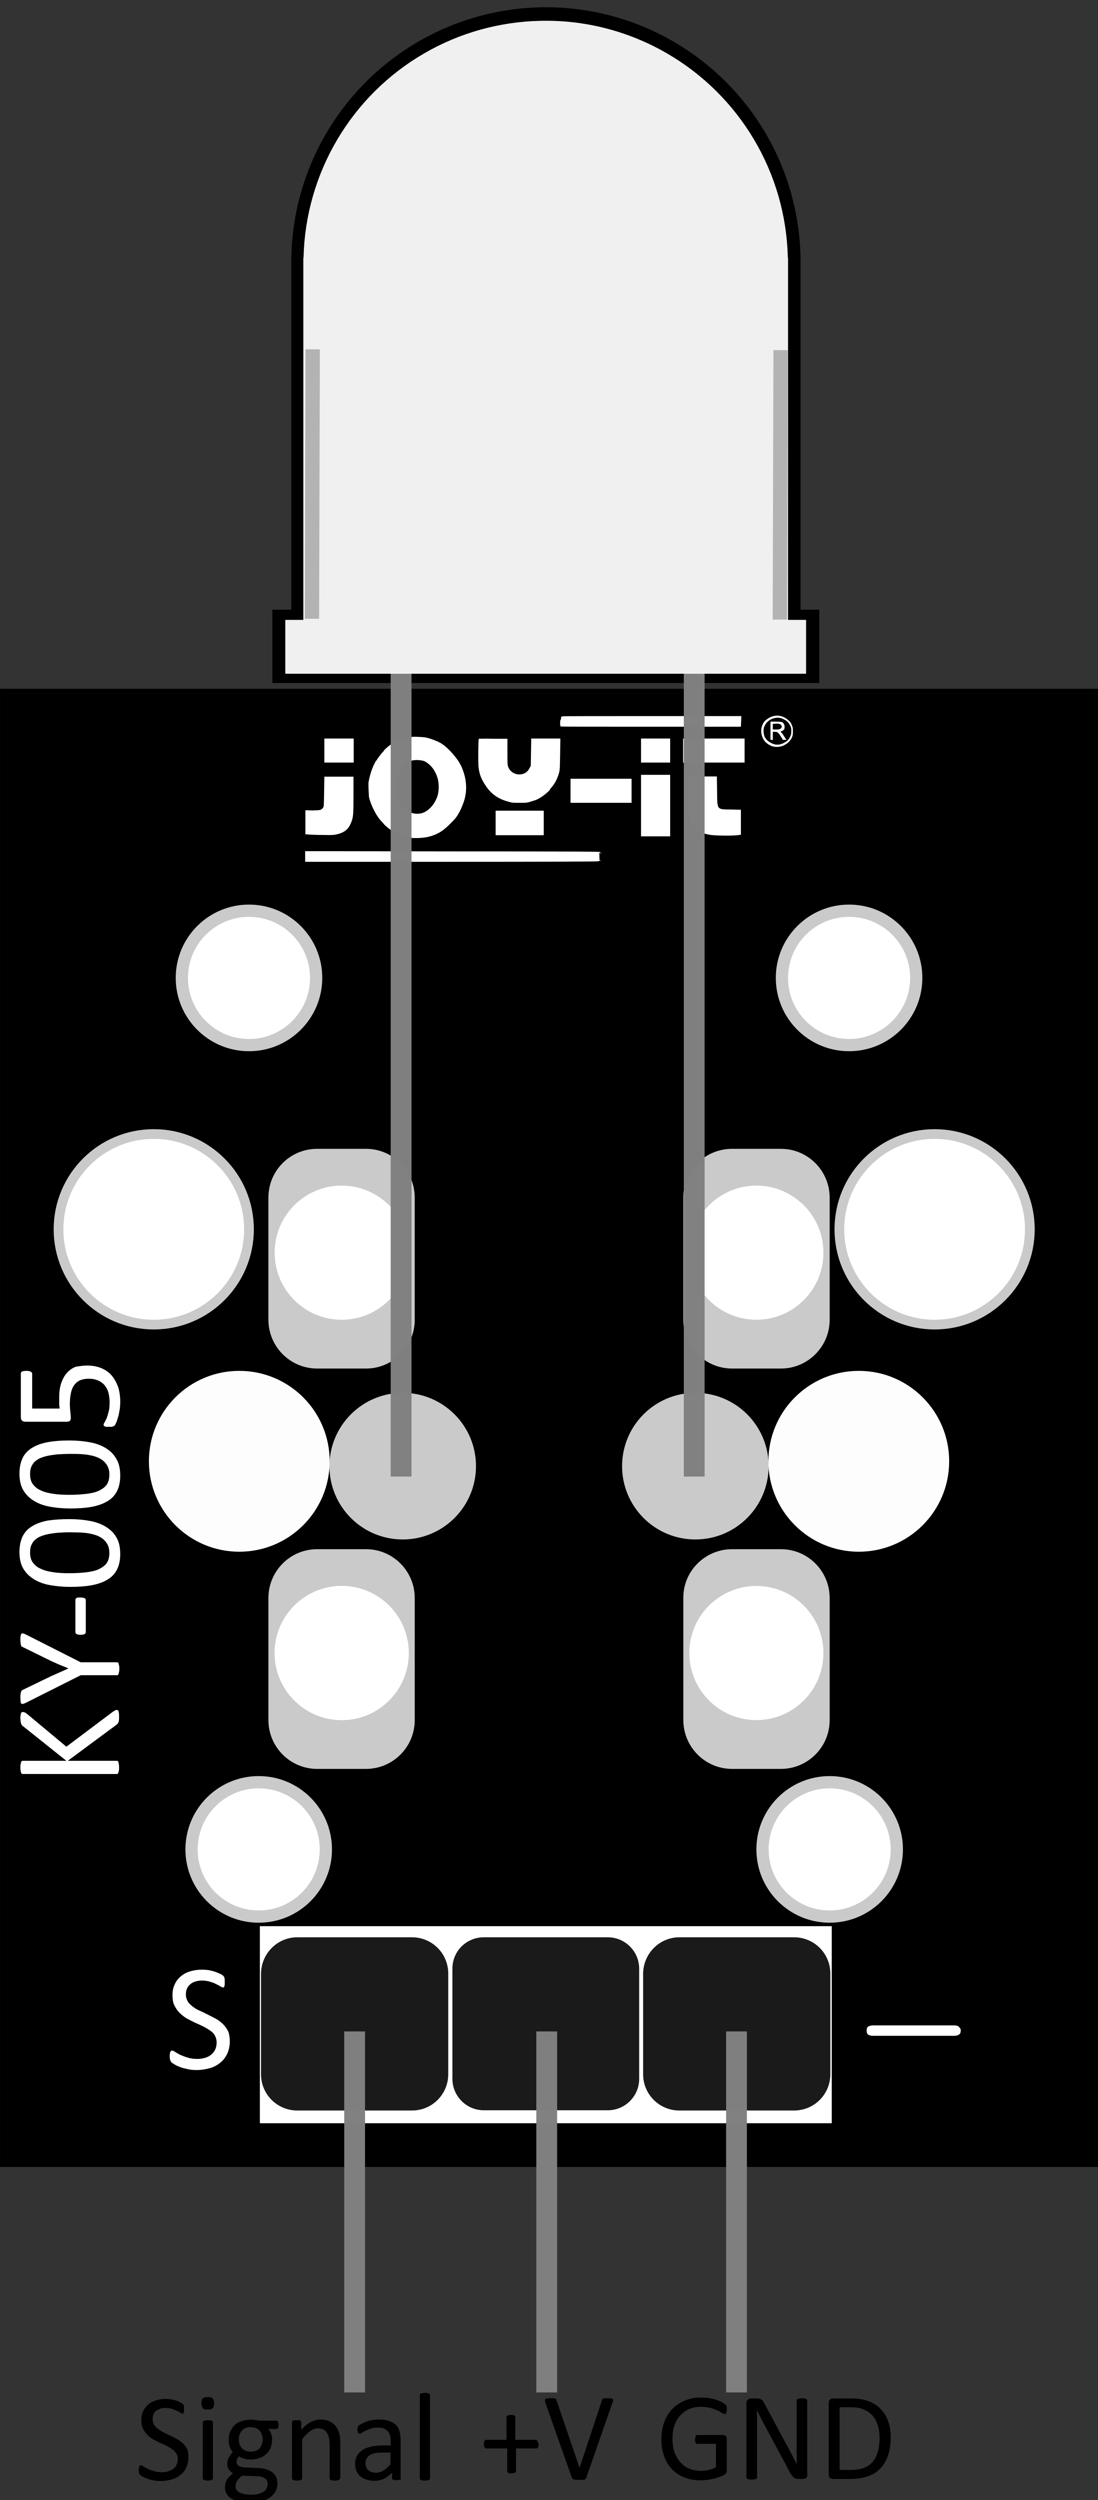 <?xml version="1.0" encoding="utf-8"?>
<!-- Generator: Adobe Illustrator 27.8.0, SVG Export Plug-In . SVG Version: 6.00 Build 0)  -->
<svg version="1.1"
	 id="svg8" xmlns:svg="http://www.w3.org/2000/svg" xmlns:rdf="http://www.w3.org/1999/02/22-rdf-syntax-ns#" xmlns:sodipodi="http://sodipodi.sourceforge.net/DTD/sodipodi-0.dtd" xmlns:dc="http://purl.org/dc/elements/1.1/" xmlns:inkscape="http://www.inkscape.org/namespaces/inkscape" xmlns:cc="http://creativecommons.org/ns#" inkscape:export-xdpi="93" inkscape:export-ydpi="93" inkscape:version="0.92.4 (5da689c313, 2019-01-14)"
	 xmlns="http://www.w3.org/2000/svg" xmlns:xlink="http://www.w3.org/1999/xlink" x="0px" y="0px" viewBox="0 0 475 1081"
	 style="enable-background:new 0 0 475 1081;" xml:space="preserve">
<rect x="0" y="0" width="475" height="1081" fill="#333333" stroke="none"/>
<style type="text/css">
	.st0{fill:#FFFFFF;}
	.st1{fill:#1A1A1A;}
	.st2{opacity:0.99;fill:#808080;enable-background:new    ;}
	.st3{opacity:0.99;fill:#CCCCCC;enable-background:new    ;}
	.st4{opacity:0.99;fill:#FFFFFF;enable-background:new    ;}
	.st5{enable-background:new    ;}
	.st6{opacity:0.99;enable-background:new    ;}
	.st7{opacity:0.99;fill:#F2F2F2;enable-background:new    ;}
	.st8{opacity:0.99;fill:#B3B3B3;enable-background:new    ;}
</style>
<defs>
	
		<inkscape:perspective  id="perspective876" inkscape:persp3d-origin="105 : 98.999991 : 1" inkscape:vp_x="0 : 148.49999 : 1" inkscape:vp_y="0 : 999.9999 : 0" inkscape:vp_z="210.00001 : 148.49999 : 1" sodipodi:type="inkscape:persp3d">
		</inkscape:perspective>
</defs>
<sodipodi:namedview  bordercolor="#666666" borderopacity="1.0" id="base" inkscape:current-layer="layer1" inkscape:cx="541.20009" inkscape:cy="2737.3018" inkscape:document-units="mm" inkscape:lockguides="true" inkscape:pageopacity="0.0" inkscape:pageshadow="2" inkscape:window-height="987" inkscape:window-maximized="1" inkscape:window-width="1680" inkscape:window-x="1912" inkscape:window-y="-8" inkscape:zoom="0.24748738" pagecolor="#ffffff" showgrid="false" showguides="true" width="500mm">
	</sodipodi:namedview>
<g id="layer1" transform="translate(0.316,727.811)" inkscape:groupmode="layer" inkscape:label="Ebene 1">
	<rect id="rect815" x="-0.3" y="-430" width="475.5" height="639.1"/>
	<rect id="rect821" x="112.1" y="105" class="st0" width="247.4" height="85.2"/>
	<path id="rect825" class="st1" d="M128.3,109.8h49.6c8.7,0,15.7,7,15.7,15.7V169c0,8.7-7,15.7-15.7,15.7h-49.6
		c-8.7,0-15.7-7-15.7-15.7v-43.5C112.7,116.8,119.7,109.8,128.3,109.8z"/>
	<path id="rect872" class="st1" d="M293.6,109.8h49.6c8.7,0,15.7,7,15.7,15.7V169c0,8.7-7,15.7-15.7,15.7h-49.6
		c-8.7,0-15.7-7-15.7-15.7v-43.5C278,116.8,285,109.8,293.6,109.8z"/>
	<path id="rect874" class="st1" d="M209,109.8h53.6c7.5,0,13.6,6.1,13.6,13.6V171c0,7.5-6.1,13.6-13.6,13.6H209
		c-7.5,0-13.6-6.1-13.6-13.6v-47.5C195.3,115.9,201.4,109.8,209,109.8z"/>
	<rect id="rect947" x="148.6" y="150.5" class="st2" width="9" height="156.1"/>
	<rect id="rect949" x="231.7" y="150.5" class="st2" width="9" height="156.1"/>
	<rect id="rect951" x="313.8" y="150.5" class="st2" width="9" height="156.1"/>
	<g id="flowRoot969" transform="translate(0,-44.467)">
	</g>
	<circle id="path1456" class="st3" cx="66.2" cy="-196.3" r="43.3"/>
	<circle id="ellipse1458" class="st3" cx="404" cy="-196.3" r="43.3"/>
	<circle id="path1460" class="st4" cx="66.2" cy="-196.3" r="39.1"/>
	<circle id="ellipse1464" class="st4" cx="404" cy="-196.3" r="39.1"/>
	<g id="flowRoot1466" transform="translate(0,-44.467)">
	</g>
	<g id="flowRoot1529" transform="translate(0,-44.467)">
	</g>
	<rect id="rect87" x="66.5" y="15.4" width="338.5" height="85.2"/>
	<circle id="path91" class="st3" cx="111.6" cy="71.8" r="31.7"/>
	<circle id="circle93" class="st3" cx="358.6" cy="71.8" r="31.7"/>
	<path id="rect95" class="st3" d="M136.9-58H158c11.7,0,21.1,9.5,21.1,21.1v52.8c0,11.7-9.5,21.1-21.1,21.1h-21.1
		c-11.7,0-21.1-9.5-21.1-21.1v-52.8C115.8-48.5,125.2-58,136.9-58z"/>
	<path id="rect97" class="st3" d="M316.4-58h21.1c11.7,0,21.1,9.5,21.1,21.1v52.8c0,11.7-9.5,21.1-21.1,21.1h-21.1
		c-11.7,0-21.1-9.5-21.1-21.1v-52.8C295.2-48.5,304.7-58,316.4-58z"/>
	<circle id="circle99" class="st3" cx="173.9" cy="-93.9" r="31.7"/>
	<circle id="circle101" class="st3" cx="300.5" cy="-93.9" r="31.7"/>
	<circle id="ellipse103" class="st4" cx="103.2" cy="-96" r="39.1"/>
	<circle id="ellipse105" class="st4" cx="371.2" cy="-96" r="39.1"/>
	<path id="rect111" class="st3" d="M136.9-231.1H158c11.7,0,21.1,9.5,21.1,21.1v52.8c0,11.7-9.5,21.1-21.1,21.1h-21.1
		c-11.7,0-21.1-9.5-21.1-21.1V-210C115.8-221.7,125.2-231.1,136.9-231.1z"/>
	<path id="rect113" class="st3" d="M316.4-231.1h21.1c11.7,0,21.1,9.5,21.1,21.1v52.8c0,11.7-9.5,21.1-21.1,21.1h-21.1
		c-11.7,0-21.1-9.5-21.1-21.1V-210C295.2-221.7,304.7-231.1,316.4-231.1z"/>
	<circle id="circle115" class="st4" cx="147.5" cy="-13.1" r="29"/>
	<circle id="circle117" class="st4" cx="326.9" cy="-13.1" r="29"/>
	<circle id="circle119" class="st4" cx="111.6" cy="71.8" r="26.4"/>
	<circle id="circle121" class="st4" cx="358.6" cy="71.8" r="26.4"/>
	<circle id="circle123" class="st4" cx="147.5" cy="-13.1" r="29"/>
	<circle id="circle125" class="st4" cx="147.5" cy="-186.2" r="29"/>
	<circle id="circle127" class="st4" cx="326.9" cy="-186.2" r="29"/>
	<circle id="circle129" class="st3" cx="107.4" cy="-305" r="31.7"/>
	<circle id="circle131" class="st4" cx="107.4" cy="-305" r="26.4"/>
	<circle id="circle133" class="st3" cx="367" cy="-305" r="31.7"/>
	<circle id="circle135" class="st4" cx="367" cy="-305" r="26.4"/>
	<path id="path31-1" inkscape:connector-curvature="0" class="st0" d="M134.8-377.4c2.9-0.1,3.3-0.1,3.8-0.4
		c0.3-0.2,0.8-0.6,0.9-0.9c0.3-0.5,0.3-0.9,0.4-6.9l0.1-6.4l6.3,0l6.3,0v7.9c0,8.8-0.1,9.6-1,11.9c-1.2,3-2.9,4.4-6.5,5.2
		c-1,0.2-2.1,0.3-5.7,0.2c-2.5,0-5.2-0.1-6.1-0.2l-1.5-0.1l0-5.2l0-5.2L134.8-377.4L134.8-377.4z M194.7-359.7
		c53.6,0,66.8,0.1,64.6,0.3l-0.3,0l0.3,0.1c0.3,0.1,0.2,0.2-0.3,0.2c-0.4,0-0.2,0.1,0.5,0.2l1.1,0.1l-1.1,0c-0.6,0-1,0.1-0.8,0.1
		c0.3,0.1,0.3,0.3,0.3,1.5c0,1.4,0,1.4,0.5,1.5c0.3,0,0.3,0.1-0.3,0.1c-0.4,0-0.7,0.1-0.7,0.2c0,0.1-21.3,0.2-63.4,0.2h-63.4v-2.3
		v-2.3L194.7-359.7z M146.4-408.5h6.3v5.2v5.2h-6.3H140v-5.2v-5.2H146.4z M159.1-389.5c0.5-2.9,1.3-5.5,2.4-7.8
		c0.4-0.8,0.8-1.6,0.9-1.6c0.1,0,0.4-0.5,0.7-1c0.7-1,2.2-2.9,2.5-3.1c0.1-0.1,0.2-0.2,0.2-0.3c0-0.2,1.6-1.7,2.8-2.5
		c1.3-0.9,2.4-1.5,4.7-2.3c2.7-1,4.3-1.3,7.6-1.1c2.4,0.1,3,0.2,4.4,0.6c0.9,0.3,2.1,0.7,2.5,0.9c0.5,0.2,0.9,0.4,1,0.4
		c0.1,0,0.8,0.4,1.6,0.8c3,1.8,7.2,6.5,8.8,9.9c2.5,5.5,2.8,11,0.9,16.1c-0.8,2.1-1.4,3.4-2.3,4.9c-1.1,1.7-1.2,1.8-3.8,4.4
		c-3,2.9-5.1,4.2-9,5.2c-2,0.5-5.9,0.7-8,0.4c-2.7-0.4-6.4-2-8.6-3.6c-1.2-0.9-2.7-2.2-2.7-2.4c0,0-0.4-0.5-0.9-1
		c-2.3-2.3-4.6-6.9-5.5-10.6C159.2-384.7,159-388.4,159.1-389.5L159.1-389.5z M171.2-384.2c0.6,2.4,1.8,4.4,3.7,6.2
		c1.9,1.8,4.9,2.5,7.5,1.7c2.9-0.9,5.7-4.2,6.7-7.9c0.5-2.1,0.5-5.1-0.1-7.1c-0.8-2.8-2.3-5.1-4.4-6.6c-1-0.7-1.4-0.9-2.4-1.1
		c-2.2-0.4-4.4-0.2-5.9,0.6c-1.4,0.7-3.1,2.6-4.1,4.6C170.8-390.7,170.4-387.3,171.2-384.2L171.2-384.2z M206.8-408.4
		c0.1,0,3-0.1,6.3,0l6.1,0l0,5.7c0,5.3,0,5.7,0.4,6.6c0.9,2.4,3.8,3.7,6.3,2.9c1.3-0.4,2.2-1.2,2.8-2.4l0.6-1.1l0.1-5.9l0.1-5.9h6.3
		h6.3l-0.1,6.6c-0.1,6.2-0.1,6.7-0.4,8c-0.7,2.6-1.8,4.8-3.3,6.5c-0.4,0.4-0.7,0.9-0.7,1c0,0.2-1.6,1.7-3,2.7
		c-1.2,0.9-2.9,1.8-3.8,2c-0.3,0.1-1.1,0.3-1.9,0.6c-1.3,0.4-1.7,0.4-4.5,0.4c-2.9,0-3.2,0-4.8-0.5c-2.5-0.7-3.3-1.1-5-2.1
		c-1.9-1.2-3.5-2.8-4.8-4.8c-1.9-2.8-2.7-4.8-3.1-8C206.5-398.3,206.6-408.3,206.8-408.4L206.8-408.4z M224.5-377.3h10.4v5.3v5.3
		h-10.4h-10.4v-5.3v-5.3H224.5z M242.2-416.6c0.1,0,0.2-0.3,0.2-0.7c0-0.6,0-0.7,0.8-0.8c0.4-0.1,18-0.1,39-0.1l38.2,0l-0.1,2.3
		l-0.1,2.3h-38.8c-21.4,0-38.9,0-39.1-0.1c-0.2-0.1-0.3-0.4-0.3-1.5C242-416,242.1-416.6,242.2-416.6L242.2-416.6z M259.7-391.1
		h13.2v5.2v5.2h-13.2h-13.2v-5.2v-5.2H259.7z M283.3-408.5h6.3v5.2v5.2h-6.3h-6.3v-5.2v-5.2H283.3z M283.3-392.8h6.3v13.3v13.3h-6.3
		h-6.3v-13.3v-13.3L283.3-392.8z M308.5-408.5h13.3v5.2v5.2h-13.3h-13.3v-5.2v-5.2H308.5z M297.5-392c0.1-0.1,2.9-0.1,6.2-0.1l6.1,0
		l0.1,6.1c0.1,8.6-0.3,8.1,6.2,8.2l4.1,0.1v5.4v5.4l-1.5,0.2c-2.3,0.3-9.5,0.2-11.5-0.1c-3.4-0.5-5.6-1.6-7-3.3
		c-1.5-1.8-2.2-3.7-2.6-6.6C297.3-378.7,297.2-391.9,297.5-392L297.5-392z M329.2-413.5c0.3-1.1,0.9-2.2,1.6-2.8
		c2.9-2.5,6.3-2.8,9.2-0.7c1.3,1,1.7,1.4,2.2,2.6c0.4,0.9,0.5,1.2,0.5,2.8c0,1.6-0.1,1.9-0.5,2.8c-1,2.1-3.4,3.7-5.8,3.9
		c-2.2,0.2-3.9-0.5-5.7-2.2C329.3-408.7,328.6-411.3,329.2-413.5L329.2-413.5z M330.5-409.2c0.6,1.4,2.4,2.7,4.2,3.2
		c1.8,0.4,3.2,0.1,5.4-1.4c0.5-0.4,0.9-0.9,1.3-1.7c0.5-1,0.6-1.3,0.6-2.6c0-1.3,0-1.5-0.6-2.6c-0.5-0.9-0.8-1.3-1.6-1.9
		c-0.6-0.4-1.4-0.8-1.9-1c-2.9-1-6.4,0.6-7.5,3.4C329.8-412.8,329.9-410.5,330.5-409.2L330.5-409.2z M335.2-415.8
		c1.3,0,2.5,0.1,2.8,0.2c1,0.4,1.5,2.4,0.8,3.3c-0.2,0.2-0.6,0.5-0.9,0.6l-0.6,0.2l0.6,0.6c0.3,0.4,0.8,1.1,1.1,1.6
		c0.3,0.5,0.6,1,0.7,1c0.4,0.2,0.1,0.4-0.6,0.4l-0.7,0l-1-1.6c-1.1-1.7-1.4-1.9-2.6-1.9h-0.8v1.8v1.8l-0.5-0.1l-0.5-0.1l0-3.9l0-3.9
		L335.2-415.8z M335.4-412.4c1.3,0,1.6-0.1,2-0.4c0.9-0.7,0.4-1.9-0.9-2.1c-0.6-0.1-2.2,0-2.5,0.1c0,0,0,0.5,0,1.2v1.2L335.4-412.4z
		"/>
	<g class="st5">
		<path d="M314.1,314c0,0.3,0,0.6-0.1,0.9c0,0.3-0.1,0.5-0.2,0.6c-0.1,0.2-0.2,0.3-0.3,0.4c-0.1,0.1-0.2,0.1-0.3,0.1
			c-0.2,0-0.6-0.2-1.1-0.5c-0.5-0.3-1.2-0.7-2-1.1s-1.9-0.8-3-1.1c-1.2-0.3-2.6-0.5-4.2-0.5c-1.9,0-3.6,0.3-5.2,1
			c-1.5,0.7-2.8,1.7-3.9,2.9s-1.9,2.7-2.4,4.4c-0.6,1.7-0.8,3.5-0.8,5.5c0,2.2,0.3,4.2,0.9,5.9c0.6,1.7,1.5,3.2,2.6,4.4
			c1.1,1.2,2.4,2.1,3.9,2.7s3.2,0.9,5,0.9c1.1,0,2.2-0.1,3.3-0.4s2.1-0.6,3.1-1.2v-10.1h-8.1c-0.3,0-0.5-0.2-0.7-0.5
			c-0.2-0.3-0.2-0.8-0.2-1.4c0-0.3,0-0.6,0.1-0.9c0-0.2,0.1-0.4,0.2-0.6c0.1-0.2,0.2-0.3,0.3-0.3c0.1-0.1,0.2-0.1,0.4-0.1h11.1
			c0.2,0,0.4,0,0.6,0.1c0.2,0.1,0.4,0.2,0.5,0.3s0.3,0.3,0.4,0.6s0.1,0.5,0.1,0.9v13.3c0,0.5-0.1,0.9-0.2,1.2
			c-0.2,0.3-0.5,0.6-1,0.9c-0.5,0.3-1.2,0.5-2,0.8c-0.8,0.3-1.7,0.6-2.6,0.8c-0.9,0.2-1.8,0.4-2.7,0.5c-0.9,0.1-1.8,0.2-2.7,0.2
			c-2.7,0-5.1-0.4-7.2-1.3c-2.1-0.8-3.9-2-5.4-3.6s-2.6-3.4-3.3-5.5c-0.8-2.2-1.2-4.6-1.2-7.2c0-2.8,0.4-5.3,1.2-7.5
			c0.8-2.2,2-4.2,3.5-5.7c1.5-1.6,3.3-2.8,5.5-3.7c2.1-0.9,4.5-1.3,7.1-1.3c1.3,0,2.6,0.1,3.7,0.3c1.2,0.2,2.2,0.5,3.1,0.8
			c0.9,0.3,1.7,0.7,2.3,1c0.6,0.4,1,0.7,1.3,0.9c0.2,0.2,0.4,0.5,0.5,0.8S314.1,313.4,314.1,314z"/>
		<path d="M349,342.1c0,0.4-0.1,0.7-0.2,0.9c-0.1,0.3-0.3,0.5-0.5,0.6c-0.2,0.2-0.4,0.3-0.7,0.3c-0.2,0.1-0.5,0.1-0.7,0.1h-1.5
			c-0.5,0-0.9,0-1.3-0.1c-0.4-0.1-0.7-0.3-1-0.5c-0.3-0.3-0.6-0.6-1-1.1s-0.7-1-1-1.7l-10.6-19.8c-0.6-1-1.1-2.1-1.7-3.2
			c-0.6-1.1-1.1-2.2-1.6-3.3h-0.1c0,1.3,0.1,2.6,0.1,4c0,1.3,0,2.7,0,4v21c0,0.1,0,0.2-0.1,0.4c-0.1,0.1-0.2,0.2-0.4,0.3
			c-0.2,0.1-0.4,0.1-0.7,0.2c-0.3,0-0.7,0.1-1.1,0.1c-0.5,0-0.8,0-1.1-0.1s-0.5-0.1-0.7-0.2c-0.2-0.1-0.3-0.2-0.4-0.3
			c-0.1-0.1-0.1-0.2-0.1-0.4v-32.1c0-0.7,0.2-1.2,0.6-1.5c0.4-0.3,0.9-0.5,1.3-0.5h2.3c0.5,0,1,0,1.3,0.1c0.4,0.1,0.7,0.2,1,0.4
			c0.3,0.2,0.6,0.5,0.8,0.9c0.3,0.4,0.5,0.8,0.8,1.4l8.2,15.3c0.5,0.9,1,1.8,1.5,2.7c0.5,0.9,0.9,1.8,1.4,2.6
			c0.4,0.9,0.9,1.7,1.3,2.5c0.4,0.8,0.8,1.7,1.3,2.5h0c0-1.4-0.1-2.9-0.1-4.4c0-1.5,0-3,0-4.4V310c0-0.1,0-0.2,0.1-0.3
			c0.1-0.1,0.2-0.2,0.4-0.3c0.2-0.1,0.4-0.1,0.7-0.2c0.3,0,0.7-0.1,1.1-0.1c0.4,0,0.8,0,1.1,0.1c0.3,0,0.5,0.1,0.7,0.2
			c0.2,0.1,0.3,0.2,0.4,0.3c0.1,0.1,0.1,0.2,0.1,0.3V342.1z"/>
		<path d="M385,326.1c0,3-0.4,5.6-1.2,7.9c-0.8,2.2-1.9,4.1-3.4,5.6c-1.5,1.5-3.3,2.6-5.4,3.3s-4.7,1.1-7.7,1.1H360
			c-0.4,0-0.8-0.1-1.2-0.4c-0.4-0.3-0.6-0.8-0.6-1.5v-31c0-0.7,0.2-1.2,0.6-1.5c0.4-0.3,0.8-0.4,1.2-0.4h7.9c3,0,5.6,0.4,7.6,1.2
			c2.1,0.8,3.8,1.9,5.2,3.4s2.5,3.2,3.2,5.3C384.7,321.1,385,323.5,385,326.1z M380.2,326.3c0-1.9-0.2-3.6-0.7-5.3
			c-0.5-1.6-1.2-3-2.2-4.2c-1-1.2-2.3-2.1-3.8-2.8c-1.5-0.7-3.5-1-5.9-1h-4.7v27.1h4.8c2.2,0,4.1-0.3,5.6-0.8
			c1.5-0.6,2.8-1.4,3.8-2.6c1-1.1,1.8-2.6,2.3-4.3C379.9,330.7,380.2,328.7,380.2,326.3z"/>
	</g>
	<g class="st5">
		<path d="M232.7,328.9c0,0.3,0,0.6-0.1,0.9s-0.1,0.4-0.2,0.6c-0.1,0.2-0.2,0.3-0.3,0.3c-0.1,0.1-0.3,0.1-0.4,0.1h-8.8v9.8
			c0,0.1,0,0.3-0.1,0.4s-0.2,0.2-0.3,0.3c-0.2,0.1-0.4,0.1-0.6,0.2c-0.3,0-0.6,0.1-0.9,0.1c-0.4,0-0.7,0-0.9-0.1
			c-0.3,0-0.5-0.1-0.6-0.2c-0.2-0.1-0.3-0.2-0.3-0.3c-0.1-0.1-0.1-0.2-0.1-0.4v-9.8H210c-0.2,0-0.3,0-0.4-0.1
			c-0.1-0.1-0.2-0.2-0.3-0.3c-0.1-0.2-0.2-0.4-0.2-0.6s-0.1-0.5-0.1-0.9c0-0.3,0-0.6,0.1-0.8c0.1-0.2,0.1-0.4,0.2-0.6
			s0.2-0.3,0.3-0.3c0.1-0.1,0.2-0.1,0.4-0.1h8.8v-9.8c0-0.1,0-0.3,0.1-0.4c0.1-0.1,0.2-0.2,0.3-0.3c0.2-0.1,0.4-0.1,0.6-0.2
			c0.3,0,0.6-0.1,0.9-0.1c0.4,0,0.7,0,0.9,0.1s0.5,0.1,0.6,0.2c0.2,0.1,0.3,0.2,0.3,0.3c0.1,0.1,0.1,0.2,0.1,0.4v9.8h8.8
			c0.1,0,0.3,0,0.4,0.1c0.1,0.1,0.2,0.2,0.3,0.3s0.2,0.4,0.2,0.6C232.7,328.3,232.7,328.5,232.7,328.9z"/>
		<path d="M253.3,343.5c-0.1,0.2-0.2,0.4-0.3,0.5c-0.1,0.1-0.3,0.2-0.5,0.3c-0.2,0.1-0.5,0.1-0.9,0.1c-0.3,0-0.8,0-1.3,0
			c-0.4,0-0.7,0-1,0s-0.6,0-0.8-0.1c-0.2,0-0.4-0.1-0.6-0.1c-0.2,0-0.3-0.1-0.4-0.2c-0.1-0.1-0.2-0.2-0.3-0.3
			c-0.1-0.1-0.1-0.2-0.2-0.4l-11.4-32.3c-0.1-0.4-0.2-0.7-0.2-1s0.1-0.4,0.2-0.6c0.2-0.1,0.4-0.2,0.8-0.2c0.4,0,0.8-0.1,1.5-0.1
			c0.5,0,0.9,0,1.2,0s0.5,0.1,0.7,0.1c0.2,0.1,0.3,0.2,0.4,0.3c0.1,0.1,0.2,0.3,0.2,0.4l10,29.3h0l9.7-29.2c0.1-0.2,0.1-0.4,0.2-0.5
			c0.1-0.1,0.2-0.2,0.4-0.3c0.2-0.1,0.4-0.1,0.8-0.1c0.3,0,0.8,0,1.3,0c0.6,0,1,0,1.3,0.1c0.3,0,0.5,0.1,0.7,0.3
			c0.1,0.1,0.2,0.3,0.1,0.6c0,0.2-0.1,0.6-0.3,1L253.3,343.5z"/>
	</g>
	<g class="st5">
		<path d="M81.2,334.6c0,1.6-0.3,3.1-0.9,4.4c-0.6,1.3-1.4,2.4-2.5,3.2c-1.1,0.9-2.3,1.6-3.8,2c-1.4,0.4-3,0.7-4.7,0.7
			c-1.2,0-2.2-0.1-3.2-0.3s-1.9-0.4-2.7-0.7c-0.8-0.3-1.4-0.6-2-0.9c-0.5-0.3-0.9-0.6-1.1-0.8c-0.2-0.2-0.4-0.5-0.5-0.8
			c-0.1-0.3-0.1-0.8-0.1-1.3c0-0.4,0-0.7,0.1-1s0.1-0.5,0.2-0.6c0.1-0.2,0.2-0.3,0.3-0.3c0.1-0.1,0.2-0.1,0.4-0.1
			c0.3,0,0.6,0.2,1.1,0.5s1,0.6,1.8,1c0.7,0.4,1.6,0.7,2.6,1c1,0.3,2.2,0.5,3.5,0.5c1,0,1.9-0.1,2.8-0.4c0.8-0.3,1.5-0.6,2.2-1.1
			c0.6-0.5,1.1-1.1,1.4-1.8c0.3-0.7,0.5-1.5,0.5-2.4c0-1-0.2-1.8-0.7-2.5s-1-1.3-1.8-1.8c-0.7-0.5-1.6-1-2.5-1.5s-1.9-0.9-2.9-1.3
			c-1-0.5-1.9-1-2.9-1.5c-0.9-0.6-1.8-1.2-2.5-2c-0.7-0.8-1.3-1.6-1.8-2.6c-0.5-1-0.7-2.2-0.7-3.6c0-1.5,0.3-2.7,0.8-3.9
			c0.5-1.1,1.3-2.1,2.2-2.9c0.9-0.8,2.1-1.4,3.4-1.8c1.3-0.4,2.7-0.6,4.2-0.6c0.8,0,1.5,0.1,2.3,0.2c0.8,0.1,1.5,0.3,2.2,0.5
			c0.7,0.2,1.3,0.5,1.8,0.8c0.5,0.3,0.9,0.5,1.1,0.7c0.2,0.2,0.3,0.3,0.3,0.4c0.1,0.1,0.1,0.2,0.1,0.4c0,0.2,0.1,0.3,0.1,0.6
			c0,0.2,0,0.5,0,0.8c0,0.3,0,0.6,0,0.9c0,0.3-0.1,0.5-0.1,0.6c-0.1,0.2-0.1,0.3-0.2,0.4c-0.1,0.1-0.2,0.1-0.3,0.1
			c-0.2,0-0.5-0.1-0.9-0.4c-0.4-0.3-0.9-0.5-1.5-0.8s-1.3-0.6-2.2-0.9c-0.8-0.3-1.8-0.4-2.8-0.4c-1,0-1.8,0.1-2.5,0.4
			s-1.3,0.6-1.8,1c-0.5,0.4-0.8,0.9-1,1.5c-0.2,0.6-0.3,1.2-0.3,1.9c0,1,0.2,1.8,0.7,2.5c0.4,0.7,1,1.3,1.8,1.9
			c0.7,0.5,1.6,1,2.5,1.5c1,0.4,1.9,0.9,2.9,1.4c1,0.5,2,1,2.9,1.5s1.8,1.2,2.5,1.9c0.7,0.7,1.3,1.6,1.8,2.6
			C81,332,81.2,333.2,81.2,334.6z"/>
		<path d="M92.3,311.3c0,1-0.2,1.7-0.6,2.1c-0.4,0.4-1.1,0.6-2.2,0.6c-1,0-1.8-0.2-2.1-0.6s-0.6-1.1-0.6-2.1c0-1,0.2-1.7,0.6-2.1
			c0.4-0.4,1.1-0.6,2.2-0.6c1,0,1.8,0.2,2.1,0.6C92.1,309.6,92.3,310.3,92.3,311.3z M91.8,343.7c0,0.1,0,0.3-0.1,0.4
			c-0.1,0.1-0.2,0.2-0.3,0.3c-0.2,0.1-0.4,0.1-0.7,0.2c-0.3,0-0.7,0.1-1.1,0.1c-0.4,0-0.8,0-1.1-0.1c-0.3,0-0.5-0.1-0.7-0.2
			c-0.2-0.1-0.3-0.2-0.3-0.3c-0.1-0.1-0.1-0.2-0.1-0.4v-24.2c0-0.1,0-0.2,0.1-0.3c0.1-0.1,0.2-0.2,0.3-0.3c0.2-0.1,0.4-0.1,0.7-0.2
			c0.3,0,0.6-0.1,1.1-0.1c0.4,0,0.8,0,1.1,0.1c0.3,0,0.5,0.1,0.7,0.2c0.2,0.1,0.3,0.2,0.3,0.3c0.1,0.1,0.1,0.2,0.1,0.3V343.7z"/>
		<path d="M120.2,320.6c0,0.6-0.1,1.1-0.3,1.4c-0.2,0.3-0.4,0.4-0.7,0.4h-3.5c0.6,0.6,1.1,1.4,1.3,2.1c0.3,0.8,0.4,1.6,0.4,2.4
			c0,1.4-0.2,2.6-0.7,3.7c-0.4,1.1-1.1,2-1.9,2.7c-0.8,0.7-1.8,1.3-3,1.7c-1.1,0.4-2.4,0.6-3.8,0.6c-1,0-1.9-0.1-2.8-0.4
			c-0.9-0.3-1.6-0.6-2.1-1c-0.3,0.3-0.6,0.7-0.8,1.1c-0.2,0.4-0.3,0.9-0.3,1.4c0,0.6,0.3,1.1,0.9,1.6c0.6,0.4,1.4,0.6,2.3,0.7
			l6.3,0.3c1.2,0,2.3,0.2,3.3,0.5s1.9,0.7,2.6,1.3c0.7,0.5,1.3,1.2,1.7,2c0.4,0.8,0.6,1.7,0.6,2.8c0,1.1-0.2,2.2-0.7,3.2
			s-1.2,1.9-2.1,2.6s-2.2,1.4-3.7,1.8s-3.2,0.7-5.3,0.7c-2,0-3.6-0.2-5-0.5s-2.5-0.8-3.4-1.4c-0.9-0.6-1.5-1.3-1.9-2.1
			s-0.6-1.7-0.6-2.6c0-0.6,0.1-1.2,0.2-1.7c0.1-0.6,0.4-1.1,0.7-1.6s0.7-1,1.1-1.4s0.9-0.9,1.5-1.4c-0.9-0.4-1.5-1-1.9-1.7
			c-0.4-0.7-0.6-1.4-0.6-2.2c0-1.1,0.2-2.1,0.7-2.9s1-1.6,1.7-2.3c-0.6-0.7-1-1.4-1.3-2.2c-0.3-0.8-0.5-1.8-0.5-3
			c0-1.4,0.2-2.6,0.7-3.7s1.1-2,1.9-2.8c0.8-0.8,1.8-1.3,3-1.7s2.4-0.6,3.8-0.6c0.7,0,1.4,0,2.1,0.1c0.6,0.1,1.2,0.2,1.8,0.3h7.3
			c0.3,0,0.5,0.1,0.7,0.4S120.2,320,120.2,320.6z M115.5,346.1c0-1-0.4-1.8-1.3-2.4c-0.9-0.6-2-0.9-3.5-0.9l-6.3-0.2
			c-0.6,0.4-1,0.9-1.4,1.3c-0.4,0.4-0.7,0.8-0.9,1.2c-0.2,0.4-0.4,0.7-0.4,1.1c-0.1,0.4-0.1,0.7-0.1,1.1c0,1.2,0.6,2,1.8,2.6
			c1.2,0.6,2.8,0.9,4.9,0.9c1.3,0,2.5-0.1,3.4-0.4s1.6-0.6,2.2-1c0.6-0.4,1-0.9,1.2-1.5S115.5,346.7,115.5,346.1z M113.3,326.9
			c0-1.6-0.5-2.9-1.4-3.9c-0.9-0.9-2.2-1.4-3.9-1.4c-0.9,0-1.6,0.1-2.2,0.4c-0.6,0.3-1.2,0.7-1.6,1.2s-0.7,1.1-0.9,1.7
			s-0.3,1.3-0.3,2.1c0,1.6,0.5,2.9,1.4,3.8c0.9,0.9,2.2,1.4,3.8,1.4c0.9,0,1.6-0.1,2.3-0.4s1.2-0.7,1.6-1.2c0.4-0.5,0.7-1.1,0.9-1.7
			S113.3,327.6,113.3,326.9z"/>
		<path d="M146.7,343.7c0,0.1,0,0.3-0.1,0.4c-0.1,0.1-0.2,0.2-0.3,0.3c-0.2,0.1-0.4,0.1-0.7,0.2s-0.6,0.1-1.1,0.1
			c-0.4,0-0.8,0-1.1-0.1c-0.3,0-0.5-0.1-0.7-0.2c-0.2-0.1-0.3-0.2-0.3-0.3c-0.1-0.1-0.1-0.2-0.1-0.4v-14.2c0-1.4-0.1-2.5-0.3-3.3
			c-0.2-0.8-0.5-1.6-0.9-2.2s-0.9-1.1-1.6-1.4c-0.7-0.3-1.4-0.5-2.3-0.5c-1.1,0-2.2,0.4-3.3,1.2s-2.3,1.9-3.5,3.5v16.9
			c0,0.1,0,0.3-0.1,0.4c-0.1,0.1-0.2,0.2-0.3,0.3c-0.2,0.1-0.4,0.1-0.7,0.2c-0.3,0-0.7,0.1-1.1,0.1c-0.4,0-0.8,0-1.1-0.1
			c-0.3,0-0.5-0.1-0.7-0.2c-0.2-0.1-0.3-0.2-0.3-0.3c-0.1-0.1-0.1-0.2-0.1-0.4v-24.2c0-0.1,0-0.3,0.1-0.4s0.2-0.2,0.3-0.3
			c0.2-0.1,0.4-0.1,0.6-0.2c0.3,0,0.6,0,1,0c0.4,0,0.7,0,1,0c0.3,0,0.5,0.1,0.6,0.2c0.1,0.1,0.2,0.2,0.3,0.3
			c0.1,0.1,0.1,0.2,0.1,0.4v3.2c1.4-1.5,2.7-2.6,4.1-3.3c1.4-0.7,2.7-1.1,4.1-1.1c1.6,0,3,0.3,4.1,0.8s2,1.3,2.7,2.2
			c0.7,0.9,1.2,2,1.5,3.2c0.3,1.2,0.4,2.7,0.4,4.4V343.7z"/>
		<path d="M173.1,343.7c0,0.2-0.1,0.4-0.2,0.5s-0.3,0.2-0.6,0.2c-0.3,0.1-0.6,0.1-1.1,0.1c-0.5,0-0.8,0-1.1-0.1
			c-0.3-0.1-0.5-0.1-0.6-0.2c-0.1-0.1-0.2-0.3-0.2-0.5v-2.4c-1.1,1.1-2.2,2-3.5,2.6c-1.3,0.6-2.7,0.9-4.1,0.9
			c-1.3,0-2.4-0.2-3.5-0.5c-1-0.3-1.9-0.8-2.6-1.4c-0.7-0.6-1.3-1.4-1.7-2.3c-0.4-0.9-0.6-2-0.6-3.1c0-1.4,0.3-2.5,0.8-3.5
			c0.6-1,1.4-1.8,2.4-2.5c1-0.7,2.3-1.2,3.8-1.5c1.5-0.3,3.2-0.5,5.1-0.5h3.3v-1.9c0-0.9-0.1-1.8-0.3-2.5s-0.5-1.3-1-1.8
			s-1-0.8-1.7-1.1s-1.6-0.4-2.6-0.4c-1.1,0-2.1,0.1-2.9,0.4c-0.9,0.3-1.6,0.5-2.3,0.9s-1.2,0.6-1.6,0.9c-0.4,0.3-0.8,0.4-1,0.4
			c-0.1,0-0.3,0-0.4-0.1c-0.1-0.1-0.2-0.2-0.3-0.3s-0.1-0.3-0.2-0.6c0-0.2-0.1-0.5-0.1-0.7c0-0.4,0-0.8,0.1-1.1
			c0.1-0.3,0.2-0.5,0.5-0.7c0.2-0.2,0.7-0.5,1.3-0.8c0.6-0.3,1.3-0.6,2-0.9c0.8-0.3,1.6-0.5,2.5-0.6c0.9-0.2,1.8-0.3,2.8-0.3
			c1.7,0,3.2,0.2,4.4,0.6c1.2,0.4,2.2,1,3,1.7s1.3,1.7,1.6,2.8c0.3,1.1,0.5,2.4,0.5,4V343.7z M168.7,332.6h-3.8
			c-1.2,0-2.3,0.1-3.2,0.3c-0.9,0.2-1.6,0.5-2.2,0.9c-0.6,0.4-1,0.9-1.3,1.5c-0.3,0.6-0.4,1.2-0.4,1.9c0,1.3,0.4,2.3,1.2,3
			c0.8,0.7,1.9,1.1,3.3,1.1c1.2,0,2.2-0.3,3.2-0.9s2-1.5,3.1-2.7V332.6z"/>
		<path d="M185.7,343.7c0,0.1,0,0.3-0.1,0.4c-0.1,0.1-0.2,0.2-0.3,0.3c-0.2,0.1-0.4,0.1-0.7,0.2c-0.3,0-0.7,0.1-1.1,0.1
			c-0.4,0-0.8,0-1.1-0.1c-0.3,0-0.5-0.1-0.7-0.2c-0.2-0.1-0.3-0.2-0.3-0.3c-0.1-0.1-0.1-0.2-0.1-0.4v-35.9c0-0.1,0-0.3,0.1-0.4
			c0.1-0.1,0.2-0.2,0.3-0.3c0.2-0.1,0.4-0.1,0.7-0.2c0.3,0,0.6-0.1,1.1-0.1c0.4,0,0.8,0,1.1,0.1c0.3,0,0.5,0.1,0.7,0.2
			c0.2,0.1,0.3,0.2,0.3,0.3c0.1,0.1,0.1,0.2,0.1,0.4V343.7z"/>
	</g>
	<g class="st5">
		<path class="st0" d="M50.1,11.5c0.2,0,0.3,0,0.5,0.1c0.1,0.1,0.3,0.2,0.3,0.4c0.1,0.2,0.2,0.5,0.2,0.9c0.1,0.4,0.1,0.9,0.1,1.4
			c0,0.8,0,1.4-0.1,1.9c-0.1,0.5-0.2,0.8-0.4,1.1c-0.2,0.2-0.4,0.4-0.6,0.6L29,33.5h21.2c0.2,0,0.3,0,0.4,0.1
			c0.1,0.1,0.3,0.2,0.3,0.5c0.1,0.2,0.1,0.5,0.2,0.9c0.1,0.4,0.1,0.8,0.1,1.4c0,0.5,0,1-0.1,1.3c-0.1,0.4-0.1,0.7-0.2,0.9
			c-0.1,0.2-0.2,0.4-0.3,0.5c-0.1,0.1-0.3,0.1-0.4,0.1H9.6c-0.2,0-0.3,0-0.5-0.1s-0.2-0.2-0.3-0.5c-0.1-0.2-0.1-0.5-0.2-0.9
			c-0.1-0.4-0.1-0.8-0.1-1.3c0-0.5,0-1,0.1-1.4c0.1-0.4,0.1-0.6,0.2-0.9c0.1-0.2,0.2-0.4,0.3-0.5c0.1-0.1,0.3-0.1,0.5-0.1h18.8
			l-18.8-15c-0.2-0.1-0.4-0.3-0.5-0.5s-0.2-0.4-0.3-0.6c-0.1-0.2-0.1-0.6-0.2-0.9c0-0.4-0.1-0.8-0.1-1.4c0-0.6,0-1,0.1-1.4
			c0.1-0.3,0.1-0.6,0.2-0.8c0.1-0.2,0.2-0.3,0.3-0.4c0.1-0.1,0.3-0.1,0.4-0.1c0.3,0,0.6,0.1,0.9,0.2c0.3,0.1,0.7,0.4,1.2,0.8
			l16.8,14l20.1-15.1c0.6-0.4,1-0.6,1.2-0.7C49.8,11.6,50,11.5,50.1,11.5z"/>
		<path class="st0" d="M34.6-9.1h15.6c0.2,0,0.3,0,0.5,0.1s0.2,0.2,0.3,0.5C51-8.3,51.1-8,51.2-7.7c0.1,0.4,0.1,0.8,0.1,1.3
			c0,0.5,0,1-0.1,1.4C51.1-4.6,51-4.3,51-4.1c-0.1,0.2-0.2,0.4-0.3,0.5s-0.3,0.1-0.5,0.1H34.6l-23.9,12c-0.5,0.2-0.9,0.4-1.2,0.4
			C9.2,9,9,8.9,8.9,8.7C8.7,8.6,8.6,8.3,8.6,7.9c0-0.4-0.1-1-0.1-1.7c0-0.7,0-1.2,0.1-1.6c0-0.4,0.1-0.7,0.2-1
			c0.1-0.2,0.2-0.4,0.3-0.5c0.1-0.1,0.3-0.2,0.5-0.3l12.2-5.9c1.2-0.5,2.4-1.1,3.6-1.6s2.5-1.1,3.8-1.7v-0.1C28-7,26.8-7.5,25.5-8
			c-1.2-0.5-2.4-1.1-3.6-1.6L9.7-15.6c-0.2-0.1-0.4-0.2-0.6-0.3c-0.2-0.1-0.3-0.3-0.3-0.5c-0.1-0.2-0.1-0.5-0.2-0.9
			c0-0.4-0.1-0.8-0.1-1.4c0-0.8,0-1.4,0.1-1.8c0.1-0.4,0.2-0.8,0.3-0.9c0.2-0.2,0.4-0.2,0.7-0.2c0.3,0.1,0.7,0.2,1.1,0.4L34.6-9.1z"
			/>
		<path class="st0" d="M34.5-37.1c0.9,0,1.4,0.1,1.8,0.3s0.5,0.5,0.5,0.9v13.7c0,0.4-0.2,0.7-0.5,0.9c-0.3,0.2-0.9,0.3-1.8,0.3
			c-0.8,0-1.4-0.1-1.7-0.3s-0.5-0.5-0.5-0.9V-36c0-0.2,0-0.3,0.1-0.5c0.1-0.1,0.2-0.3,0.4-0.4c0.2-0.1,0.4-0.2,0.7-0.2
			C33.8-37.1,34.1-37.1,34.5-37.1z"/>
		<path class="st0" d="M29.8-71c3.3,0,6.2,0.3,8.9,0.8s5,1.4,6.9,2.6S49-65,50.1-63c1.1,1.9,1.6,4.3,1.6,7.1c0,2.7-0.5,4.9-1.4,6.7
			c-0.9,1.8-2.3,3.3-4.2,4.4c-1.8,1.1-4.1,1.9-6.8,2.4c-2.7,0.5-5.8,0.7-9.3,0.7c-3.2,0-6.2-0.3-8.9-0.8c-2.7-0.5-5-1.4-6.9-2.6
			c-1.9-1.2-3.4-2.7-4.5-4.6c-1.1-1.9-1.6-4.3-1.6-7.1c0-2.7,0.5-4.9,1.4-6.8c0.9-1.8,2.3-3.3,4.2-4.4c1.8-1.1,4.1-1.9,6.8-2.4
			C23.2-70.8,26.3-71,29.8-71z M30.2-65.3c-2.1,0-4,0.1-5.7,0.2c-1.7,0.2-3.2,0.4-4.5,0.7c-1.3,0.3-2.4,0.7-3.3,1.1
			c-0.9,0.5-1.7,1-2.3,1.7c-0.6,0.7-1,1.4-1.3,2.2s-0.4,1.8-0.4,2.8c0,1.9,0.4,3.4,1.3,4.5c0.9,1.2,2.1,2.1,3.6,2.7
			c1.5,0.7,3.3,1.1,5.4,1.4s4.3,0.4,6.6,0.4c3.2,0,5.9-0.2,8.1-0.5c2.2-0.3,4-0.8,5.4-1.6s2.4-1.6,3-2.7c0.6-1.1,0.9-2.4,0.9-4
			c0-1.2-0.2-2.3-0.6-3.2s-1-1.7-1.7-2.4c-0.7-0.7-1.6-1.2-2.6-1.7c-1-0.4-2.2-0.8-3.4-1c-1.2-0.3-2.6-0.4-4-0.5
			C33.3-65.2,31.7-65.3,30.2-65.3z"/>
		<path class="st0" d="M29.8-105c3.3,0,6.2,0.3,8.9,0.8s5,1.4,6.9,2.6s3.4,2.7,4.5,4.7c1.1,1.9,1.6,4.3,1.6,7.1
			c0,2.7-0.5,4.9-1.4,6.7c-0.9,1.8-2.3,3.3-4.2,4.4c-1.8,1.1-4.1,1.9-6.8,2.4c-2.7,0.5-5.8,0.7-9.3,0.7c-3.2,0-6.2-0.3-8.9-0.8
			c-2.7-0.5-5-1.4-6.9-2.6c-1.9-1.2-3.4-2.7-4.5-4.6c-1.1-1.9-1.6-4.3-1.6-7.1c0-2.7,0.5-4.9,1.4-6.8c0.9-1.8,2.3-3.3,4.2-4.4
			c1.8-1.1,4.1-1.9,6.8-2.4C23.2-104.8,26.3-105,29.8-105z M30.2-99.2c-2.1,0-4,0.1-5.7,0.2c-1.7,0.2-3.2,0.4-4.5,0.7
			c-1.3,0.3-2.4,0.7-3.3,1.1c-0.9,0.5-1.7,1-2.3,1.7c-0.6,0.7-1,1.4-1.3,2.2s-0.4,1.8-0.4,2.8c0,1.9,0.4,3.4,1.3,4.5
			c0.9,1.2,2.1,2.1,3.6,2.7c1.5,0.7,3.3,1.1,5.4,1.4s4.3,0.4,6.6,0.4c3.2,0,5.9-0.2,8.1-0.5c2.2-0.3,4-0.8,5.4-1.6s2.4-1.6,3-2.7
			c0.6-1.1,0.9-2.4,0.9-4c0-1.2-0.2-2.3-0.6-3.2s-1-1.7-1.7-2.4c-0.7-0.7-1.6-1.2-2.6-1.7c-1-0.4-2.2-0.8-3.4-1
			c-1.2-0.3-2.6-0.4-4-0.5C33.3-99.2,31.7-99.2,30.2-99.2z"/>
		<path class="st0" d="M37.4-137.4c2.3,0,4.3,0.4,6.1,1.1c1.8,0.8,3.3,1.8,4.5,3.2c1.2,1.4,2.1,3.1,2.8,5c0.6,1.9,0.9,4.1,0.9,6.4
			c0,1.3-0.1,2.6-0.3,3.7c-0.2,1.2-0.4,2.2-0.7,3.1c-0.3,0.9-0.5,1.7-0.8,2.3s-0.5,1-0.6,1.1c-0.2,0.2-0.3,0.3-0.4,0.3
			s-0.3,0.1-0.5,0.2c-0.2,0.1-0.4,0.1-0.7,0.1c-0.3,0-0.6,0-1,0c-0.4,0-0.7,0-1,0c-0.3,0-0.5-0.1-0.7-0.2c-0.2-0.1-0.3-0.2-0.4-0.3
			c-0.1-0.1-0.1-0.3-0.1-0.4c0-0.2,0.1-0.6,0.4-1c0.3-0.5,0.6-1.1,0.9-1.8c0.3-0.8,0.6-1.7,0.9-2.9c0.3-1.1,0.4-2.5,0.4-4.1
			c0-1.5-0.2-2.8-0.5-4c-0.3-1.2-0.9-2.3-1.6-3.2c-0.7-0.9-1.7-1.6-2.8-2.1c-1.1-0.5-2.5-0.8-4.1-0.8c-1.4,0-2.5,0.2-3.6,0.6
			c-1,0.4-1.9,1.1-2.6,2c-0.7,0.9-1.2,2-1.5,3.4c-0.3,1.4-0.5,3-0.5,4.8c0,1.3,0.1,2.5,0.2,3.4c0.1,1,0.2,1.9,0.2,2.7
			c0,0.6-0.1,1-0.4,1.3c-0.3,0.3-0.8,0.4-1.6,0.4H10.8c-0.7,0-1.3-0.2-1.6-0.5c-0.3-0.3-0.5-0.8-0.5-1.5v-18.8c0-0.2,0-0.3,0.1-0.5
			c0.1-0.2,0.2-0.3,0.4-0.4c0.2-0.1,0.4-0.2,0.8-0.2c0.3-0.1,0.7-0.1,1.1-0.1c0.8,0,1.4,0.1,1.8,0.3c0.4,0.2,0.7,0.5,0.7,0.9v15.1
			h11.9c-0.1-0.7-0.2-1.5-0.2-2.3c0-0.8,0-1.7,0-2.7c0-2.3,0.3-4.4,0.9-6.1c0.6-1.7,1.4-3.2,2.5-4.4c1.1-1.2,2.3-2,3.8-2.6
			C33.9-137.1,35.6-137.4,37.4-137.4z"/>
	</g>
	<g class="st5">
		<path class="st0" d="M99.1,154.8c0,2-0.4,3.8-1.1,5.3c-0.7,1.5-1.7,2.9-3,3.9c-1.3,1.1-2.8,1.9-4.6,2.4c-1.8,0.5-3.6,0.8-5.7,0.8
			c-1.4,0-2.7-0.1-3.9-0.4s-2.3-0.5-3.2-0.9c-0.9-0.3-1.7-0.7-2.4-1.1c-0.6-0.4-1.1-0.7-1.3-0.9c-0.3-0.3-0.4-0.6-0.6-1
			c-0.1-0.4-0.2-0.9-0.2-1.6c0-0.5,0-0.9,0.1-1.2c0-0.3,0.1-0.6,0.2-0.8c0.1-0.2,0.2-0.3,0.3-0.4c0.1-0.1,0.3-0.1,0.5-0.1
			c0.3,0,0.7,0.2,1.3,0.6c0.6,0.4,1.3,0.8,2.1,1.2c0.9,0.4,1.9,0.8,3.2,1.2c1.2,0.4,2.7,0.6,4.3,0.6c1.2,0,2.3-0.2,3.4-0.5
			c1-0.3,1.9-0.8,2.6-1.4c0.7-0.6,1.3-1.3,1.7-2.2c0.4-0.9,0.6-1.9,0.6-3c0-1.2-0.3-2.2-0.8-3.1c-0.5-0.9-1.3-1.6-2.2-2.2
			s-1.9-1.2-3.1-1.8c-1.1-0.5-2.3-1.1-3.5-1.6c-1.2-0.6-2.4-1.2-3.5-1.8c-1.1-0.7-2.1-1.5-3-2.4c-0.9-0.9-1.6-2-2.2-3.2
			c-0.6-1.2-0.8-2.7-0.8-4.4c0-1.8,0.3-3.3,1-4.7c0.6-1.4,1.5-2.5,2.7-3.5c1.1-0.9,2.5-1.7,4.1-2.1c1.6-0.5,3.3-0.7,5.1-0.7
			c0.9,0,1.9,0.1,2.8,0.2c0.9,0.2,1.8,0.4,2.7,0.7c0.8,0.3,1.6,0.6,2.2,0.9c0.7,0.3,1.1,0.6,1.3,0.8c0.2,0.2,0.3,0.4,0.4,0.5
			s0.1,0.3,0.2,0.5c0,0.2,0.1,0.4,0.1,0.7c0,0.3,0,0.6,0,1c0,0.4,0,0.7,0,1c0,0.3-0.1,0.6-0.1,0.8c-0.1,0.2-0.2,0.4-0.3,0.5
			c-0.1,0.1-0.3,0.1-0.4,0.1c-0.2,0-0.6-0.2-1.1-0.5s-1.1-0.6-1.9-1c-0.7-0.4-1.6-0.7-2.6-1s-2.2-0.5-3.4-0.5
			c-1.2,0-2.2,0.2-3.1,0.5c-0.9,0.3-1.6,0.7-2.2,1.3c-0.6,0.5-1,1.1-1.3,1.9c-0.3,0.7-0.4,1.5-0.4,2.3c0,1.2,0.3,2.2,0.8,3
			c0.5,0.9,1.3,1.6,2.2,2.3c0.9,0.7,1.9,1.3,3.1,1.8c1.2,0.5,2.3,1.1,3.5,1.7c1.2,0.6,2.4,1.2,3.5,1.8c1.2,0.7,2.2,1.5,3.1,2.4
			c0.9,0.9,1.6,2,2.2,3.2C98.8,151.6,99.1,153.1,99.1,154.8z"/>
	</g>
	<g class="st5">
		<path class="st0" d="M415.3,150.1c0,0.9-0.2,1.4-0.8,1.8s-1.2,0.5-2.2,0.5h-34.8c-1,0-1.8-0.2-2.2-0.5c-0.5-0.3-0.7-0.9-0.7-1.8
			c0-0.8,0.2-1.4,0.7-1.7c0.5-0.3,1.2-0.5,2.2-0.5h34.8c0.4,0,0.8,0,1.2,0.1c0.4,0.1,0.7,0.2,0.9,0.4c0.2,0.2,0.4,0.4,0.6,0.7
			C415.3,149.4,415.3,149.7,415.3,150.1z"/>
	</g>
	<rect id="rect887" x="125.7" y="-615" class="st6" width="220.3" height="163.2"/>
	
		<path id="path889" sodipodi:cx="-223.40704" sodipodi:cy="620.52673" sodipodi:end="3.1415927" sodipodi:open="true" sodipodi:rx="104.33749" sodipodi:ry="104.33749" sodipodi:start="0" sodipodi:type="arc" class="st6" d="
		M125.7-614.5c0-39.3,21-75.7,55.1-95.4s76.1-19.7,110.1,0c34.1,19.7,55.1,56,55.1,95.4"/>
	<rect id="rect891" x="117.5" y="-464.2" class="st6" width="236.6" height="31.7"/>
	<rect id="rect84" x="168.7" y="-437.7" class="st2" width="9" height="348.3"/>
	<rect id="rect86" x="295.5" y="-437.7" class="st2" width="9" height="348.3"/>
	<path id="rect3802" class="st7" d="M233.3-718.8c-17.6,0.4-34.8,5.2-50,14c-31.7,18.3-51.5,51.9-52.3,88.4h-0.1v2.4v154.2h-7.8
		v23.3h225.3v-23.3h-7.8v-156.6h-0.1c-0.8-36.6-20.7-70.1-52.4-88.4C271.5-714.4,252.5-719.3,233.3-718.8z"/>
	
		<rect id="rect149" x="278.9" y="-521.2" transform="matrix(2.810800e-03 -1 1 2.810800e-03 854.366 -179.573)" class="st8" width="116.5" height="6.2"/>
	
		<rect id="rect151" x="76.5" y="-521.6" transform="matrix(2.809320e-03 -1 1 2.809320e-03 652.919 -382.32)" class="st8" width="116.5" height="6.2"/>
</g>
</svg>
